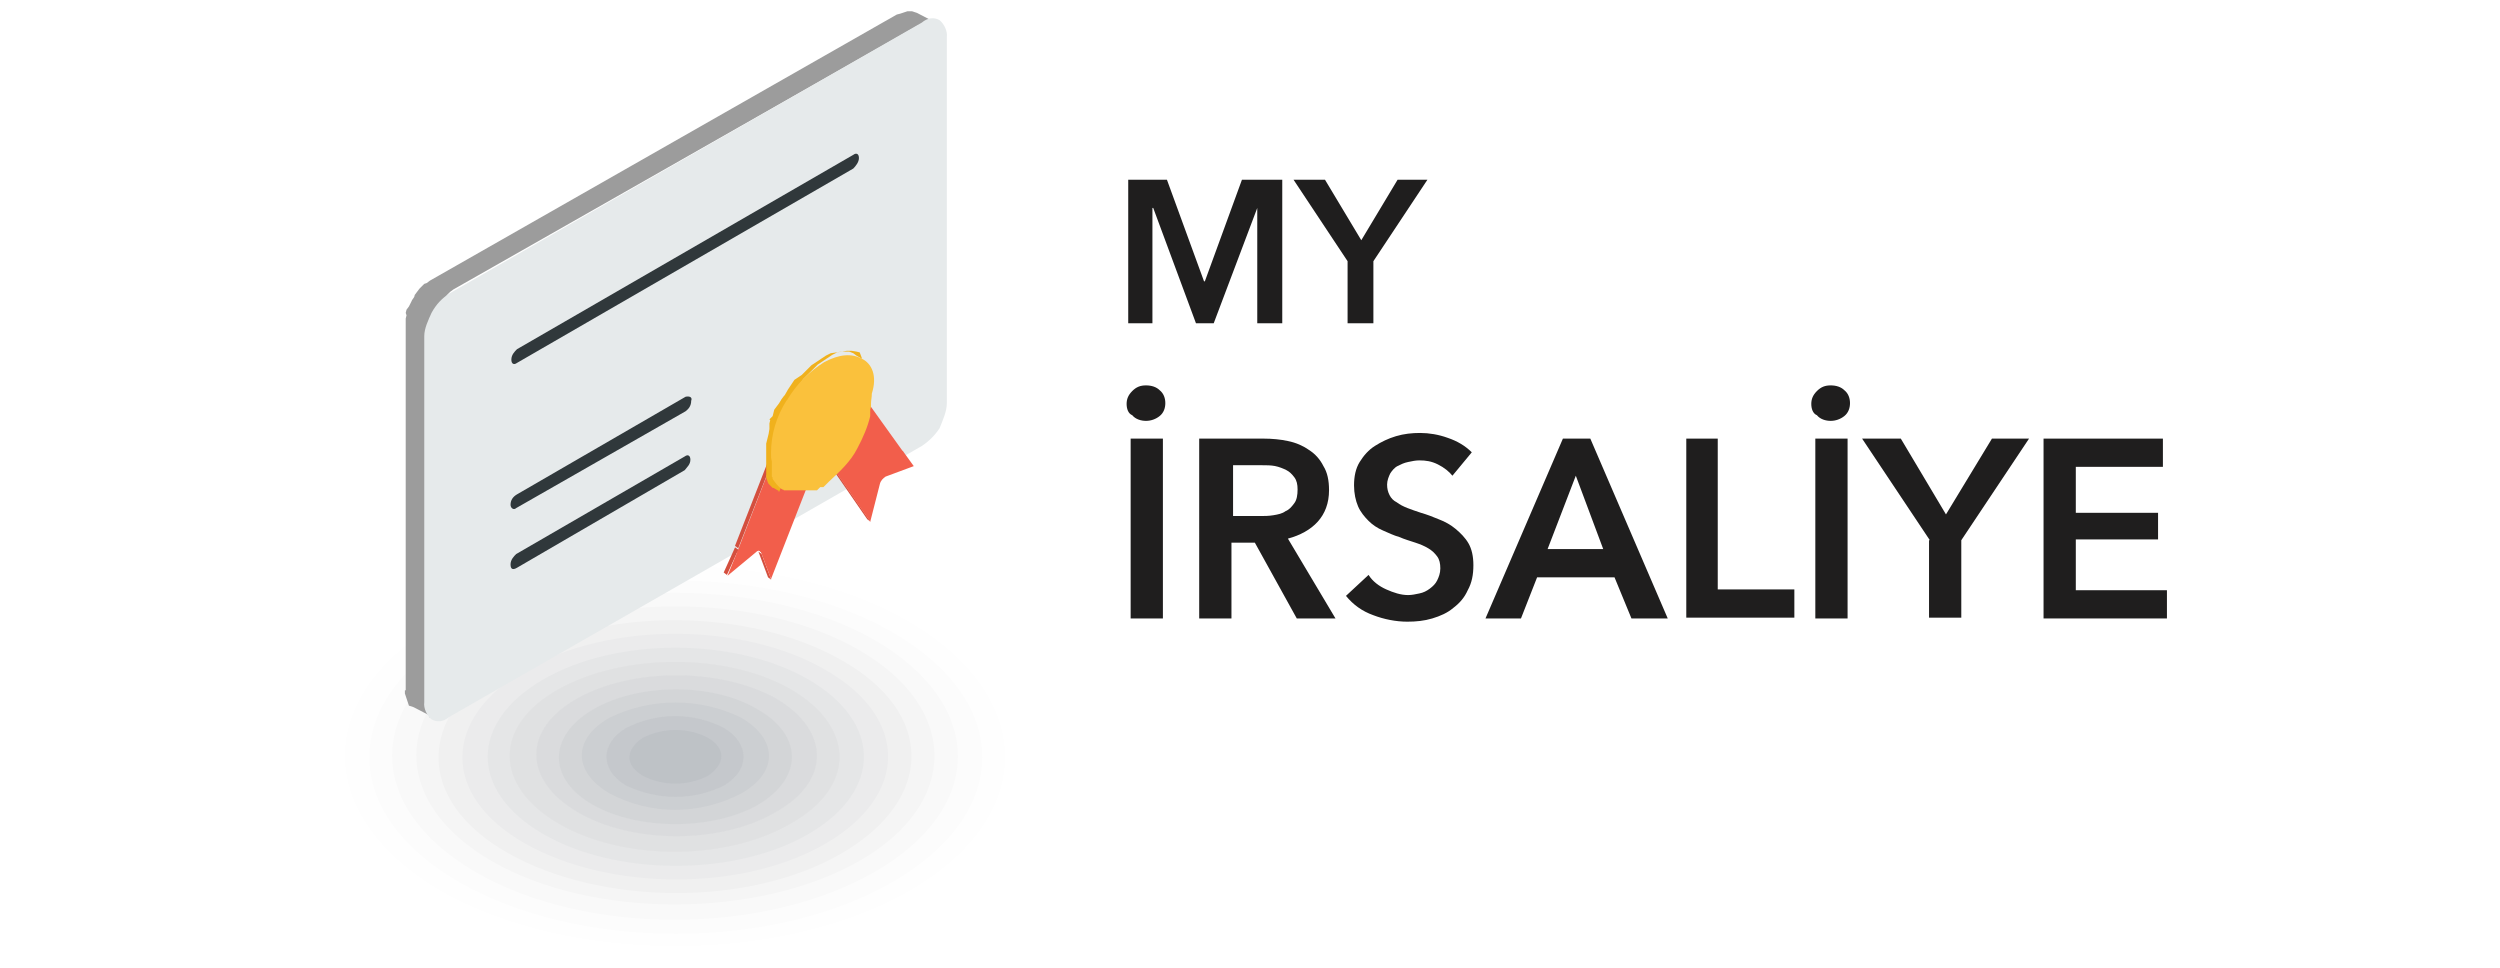 <?xml version="1.0" encoding="utf-8"?>
<!-- Generator: Adobe Illustrator 22.1.0, SVG Export Plug-In . SVG Version: 6.00 Build 0)  -->
<svg version="1.1" id="Layer_1" xmlns="http://www.w3.org/2000/svg" xmlns:xlink="http://www.w3.org/1999/xlink" x="0px" y="0px"
	 viewBox="0 0 310 120" style="enable-background:new 0 0 310 120;" xml:space="preserve">
<style type="text/css">
	.st0{opacity:3.000000e-03;fill:#040507;enable-background:new    ;}
	.st1{opacity:7.000000e-03;fill:#080A0D;enable-background:new    ;}
	.st2{opacity:1.000000e-02;fill:#0B0E14;enable-background:new    ;}
	.st3{opacity:1.300000e-02;fill:#0F131B;enable-background:new    ;}
	.st4{opacity:1.700000e-02;fill:#131822;enable-background:new    ;}
	.st5{opacity:2.000000e-02;fill:#171D29;enable-background:new    ;}
	.st6{opacity:2.300000e-02;fill:#1B2230;enable-background:new    ;}
	.st7{opacity:2.700000e-02;fill:#1F2737;enable-background:new    ;}
	.st8{opacity:3.000000e-02;fill:#232C3F;enable-background:new    ;}
	.st9{opacity:3.300000e-02;fill:#273246;enable-background:new    ;}
	.st10{opacity:3.700000e-02;fill:#2B374D;enable-background:new    ;}
	.st11{opacity:4.000000e-02;fill:#2F3C54;enable-background:new    ;}
	.st12{opacity:4.300000e-02;fill:#34415C;enable-background:new    ;}
	.st13{opacity:4.700000e-02;fill:#384763;enable-background:new    ;}
	.st14{fill:#9C9C9C;}
	.st15{fill:#E6EAEB;}
	.st16{fill:#30383B;}
	.st17{fill:#D44F3E;}
	.st18{fill:#F25E4B;}
	.st19{fill:#F0B11D;}
	.st20{fill:#FAC13C;}
	.st21{enable-background:new    ;}
	.st22{fill:#1F1E1E;}
</style>
<g id="Group_2690" transform="translate(-216.1 -581)">
	<g id="Group_2404" transform="translate(216.15 581)">
		<g id="Group_2401" transform="translate(-0.05 53.791)">
			<path id="Path_4560" class="st0" d="M114.9,22.1C132,32,132,48.2,114.9,58s-45.1,9.9-62.3,0c-17.1-9.9-17.1-26.1,0-35.9
				C69.8,12.1,97.6,12.1,114.9,22.1z"/>
			<path id="Path_4561" class="st1" d="M112.7,23.3c15.9,9.3,15.9,24.3,0,33.4s-42,9.1-58,0c-15.9-9.3-15.9-24.3,0-33.4
				S96.8,14,112.7,23.3z"/>
			<ellipse id="Ellipse_52" class="st2" cx="83.8" cy="40.1" rx="38" ry="21.9"/>
			<path id="Path_4562" class="st3" d="M108.5,25.6c13.7,8,13.7,20.8,0,28.7s-35.9,8-49.6,0s-13.7-20.8,0-28.7S94.9,17.8,108.5,25.6
				z"/>
			<path id="Path_4563" class="st4" d="M106.5,26.8C119,34,119,45.9,106.5,53s-33,7.2-45.5,0s-12.5-19.1,0-26.2
				C73.6,19.6,94,19.6,106.5,26.8z"/>
			<path id="Path_4564" class="st5" d="M104.4,28.1c11.5,6.5,11.5,17.2,0,23.9S74.5,58.5,63,52s-11.5-17.2,0-23.9
				S92.9,21.5,104.4,28.1z"/>
			<path id="Path_4565" class="st6" d="M102.4,29.3c10.3,5.9,10.3,15.5,0,21.5s-26.9,5.9-37.3,0s-10.3-15.5,0-21.5
				S92.1,23.3,102.4,29.3z"/>
			<path id="Path_4566" class="st7" d="M100.3,30.5c9.1,5.3,9.1,13.8,0,19.1s-23.9,5.3-33,0s-9.1-13.8,0-19.1
				C76.3,25.2,91.2,25.2,100.3,30.5z"/>
			<path id="Path_4567" class="st8" d="M98.1,31.7c8,4.7,8,12.1,0,16.6c-8,4.7-20.9,4.7-28.9,0s-8-12.1,0-16.6S90.1,27.1,98.1,31.7z
				"/>
			<path id="Path_4568" class="st9" d="M96.2,32.8c6.8,4,6.8,10.3,0,14.1c-6.8,4-17.8,4-24.6,0c-6.8-4-6.8-10.3,0-14.1
				S89.3,29,96.2,32.8z"/>
			<path id="Path_4569" class="st10" d="M94,34.2c5.6,3.2,5.6,8.5,0,11.8c-5.6,3.2-14.9,3.2-20.5,0s-5.6-8.5,0-11.8
				S88.4,30.8,94,34.2z"/>
			<path id="Path_4570" class="st11" d="M91.9,35.2c4.6,2.7,4.6,6.8,0,9.4c-5.2,2.7-11.2,2.7-16.3,0c-4.6-2.7-4.6-6.8,0-9.4
				C80.7,32.7,86.8,32.7,91.9,35.2z"/>
			<path id="Path_4571" class="st12" d="M89.8,36.5c3.2,1.9,3.2,5.2,0,7.1c-3.8,1.9-8.2,1.9-12.2,0c-3.2-1.9-3.2-5.2,0-7.1
				C81.5,34.5,86,34.5,89.8,36.5z"/>
			<path id="Path_4572" class="st13" d="M87.8,37.7c2.2,1.3,2.2,3.2,0,4.7c-2.5,1.3-5.6,1.3-8.1,0c-2.2-1.3-2.2-3.2,0-4.7
				C82.3,36.4,85.3,36.4,87.8,37.7z"/>
		</g>
		<g id="Group_2403" transform="translate(8.258)">
			<path id="Path_4573" class="st14" d="M41.9,85.6V86l0.1,0.3l0.1,0.3l0.1,0.3l0.1,0.3l0.1,0.3l0.3,0.1l0.3,0.1l2.5,1.3l0,0H45
				l-0.1-0.3l-0.1-0.3L44.6,88l-0.1-0.1v-0.4V41.4l0.1-0.4l0.1-0.4l0.1-0.4l0.1-0.4l0.1-0.4l0.3-0.4c0.1-0.3,0.3-0.4,0.4-0.7
				l0.3-0.4l0.3-0.4l0.3-0.3l0.3-0.3l0.3-0.4l0.3-0.3l0.4-0.3l57.7-32.8L106,3l0.3-0.1l0.3-0.1l0.3-0.1h0.6l0.1,0.1l0.3,0.1
				l-2.5-1.3l-0.3-0.1l-0.3-0.1h-0.6l-0.3,0.1l-0.3,0.1l-0.3,0.1l-0.4,0.1L45,34.8l-0.4,0.3l-0.3,0.1L44,35.5l-0.3,0.3l-0.3,0.4
				l-0.3,0.4v0.1c-0.1,0.3-0.3,0.4-0.4,0.7L42.4,38l-0.3,0.4L42,38.8l0.1,0.3L42,39.5v0.4v45.7H41.9z"/>
			<path id="Path_4574" class="st15" d="M106,55.3c0.9-0.6,1.6-1.3,2.2-2.2l0,0c0.4-1,0.9-2.1,0.9-3.1V4.6c0.1-0.7-0.3-1.6-0.9-2.1
				c-0.7-0.4-1.5-0.3-2.2,0.3L47.4,36.4c-0.9,0.6-1.6,1.3-2.2,2.4l0,0c-0.4,0.9-0.9,1.9-0.9,2.9v45.4c-0.1,0.7,0.3,1.6,0.9,2.1
				c0.7,0.4,1.5,0.3,2.2-0.3L106,55.3z"/>
			<path id="Path_4575" class="st16" d="M55.8,70.4C55.3,70.7,55,70.6,55,70s0.4-1,0.7-1.3l20.9-12.1c0.4-0.3,0.7-0.1,0.7,0.4
				c0,0.6-0.4,0.9-0.7,1.3L55.8,70.4z M76.7,49.2L55.8,61.3C55.3,61.6,55,62,55,62.6c0,0.4,0.4,0.7,0.7,0.4l21-12
				c0.4-0.3,0.7-0.7,0.7-1.3C77.6,49.2,77.1,49.1,76.7,49.2z M55.8,45c-0.4,0.3-0.7,0.1-0.7-0.4c0-0.6,0.4-1,0.7-1.3l41.7-24.1
				c0.4-0.3,0.7-0.1,0.7,0.4s-0.4,1-0.7,1.3L55.8,45z"/>
			<g id="Group_2402" transform="translate(31.43 39.09)">
				<path id="Path_4576" class="st17" d="M51.8,29.1l-0.4-0.3l0,0V29l0,0v0.1l0.4,0.3V29.1L51.8,29.1L51.8,29.1z"/>
				<path id="Path_4577" class="st17" d="M51.8,29.1l-0.4-0.3L50,31.9l0.4,0.3L51.8,29.1z"/>
				<path id="Path_4578" class="st17" d="M54.7,29.3L54.3,29l0.1,0.1v0.1l0.4,0.3L54.7,29.3L54.7,29.3z"/>
				<path id="Path_4579" class="st17" d="M54.7,29.6l-0.4-0.3l1.2,3.2l0.4,0.3L54.7,29.6z"/>
				<path id="Path_4580" class="st17" d="M60.9,20l-0.4-0.4l0,0L60.9,20z"/>
				<path id="Path_4581" class="st17" d="M60.9,20l-0.4-0.4h-0.1L60.9,20L60.9,20z"/>
				<path id="Path_4582" class="st17" d="M60.8,20l-0.4-0.4v0.1L60.8,20L60.8,20z"/>
				<path id="Path_4583" class="st17" d="M60.8,20l-0.4-0.3l0,0L60.8,20z"/>
				<path id="Path_4584" class="st17" d="M60.8,20l-0.4-0.3l0,0L60.8,20L60.8,20z"/>
				<path id="Path_4585" class="st17" d="M60.6,20l-0.4-0.3H60L60.6,20z"/>
				<path id="Path_4586" class="st17" d="M60.6,20l-0.4-0.3l0,0L60.6,20L60.6,20z"/>
				<path id="Path_4587" class="st17" d="M60.6,20l-0.4-0.3l0,0L60.6,20z"/>
				<path id="Path_4588" class="st17" d="M60.6,20l-0.4-0.3L60,19.9L60.6,20L60.6,20z"/>
				<path id="Path_4589" class="st17" d="M60.6,20.1l-0.4-0.3l0,0L60.6,20.1z"/>
				<path id="Path_4590" class="st17" d="M60.6,20.1l-0.4-0.3H60L60.6,20.1L60.6,20.1z"/>
				<path id="Path_4591" class="st17" d="M60.5,20.1L60,19.9l0,0L60.5,20.1z"/>
				<path id="Path_4592" class="st17" d="M60.5,20.1L60,19.9l0,0L60.5,20.1L60.5,20.1z"/>
				<path id="Path_4593" class="st17" d="M60.5,20.1L60,19.9l0,0L60.5,20.1z"/>
				<path id="Path_4594" class="st17" d="M60.5,20.1L60,19.9h-0.1L60.5,20.1L60.5,20.1z"/>
				<path id="Path_4595" class="st17" d="M60.3,20.1l-0.4-0.3V20L60.3,20.1L60.3,20.1z"/>
				<path id="Path_4596" class="st17" d="M60.3,20.1l-0.4-0.3h-0.1L60.3,20.1C60.2,20.1,60.3,20.1,60.3,20.1z"/>
				<path id="Path_4597" class="st17" d="M60.2,20.1l-0.4-0.3l0,0L60.2,20.1L60.2,20.1z"/>
				<path id="Path_4598" class="st17" d="M60.2,20.1l-0.4-0.3l0,0L60.2,20.1z"/>
				<path id="Path_4599" class="st17" d="M60.2,20.1l-0.4-0.3h-0.1L60.2,20.1L60.2,20.1z"/>
				<path id="Path_4600" class="st17" d="M60,20.1l-0.4-0.3l0,0L60,20.1z"/>
				<path id="Path_4601" class="st17" d="M60,20.1l-0.4-0.3V20L60,20.1L60,20.1z"/>
				<path id="Path_4602" class="st17" d="M59.9,20.1L59.4,20l0,0L59.9,20.1L59.9,20.1z"/>
				<path id="Path_4603" class="st17" d="M59.9,20.3L59.4,20l0,0L59.9,20.3L59.9,20.3z"/>
				<path id="Path_4604" class="st17" d="M59.9,20.3L59.4,20l0,0L59.9,20.3z"/>
				<path id="Path_4605" class="st17" d="M59.9,20.3L59.4,20h-0.1L59.9,20.3L59.9,20.3z"/>
				<path id="Path_4606" class="st17" d="M59.9,20.3L59.4,20l0,0L59.9,20.3L59.9,20.3z"/>
				<path id="Path_4607" class="st17" d="M59.9,20.3L59.4,20l0,0L59.9,20.3z"/>
				<path id="Path_4608" class="st17" d="M59.9,20.3L59.4,20l0,0L59.9,20.3L59.9,20.3z"/>
				<path id="Path_4609" class="st17" d="M59.7,20.3L59.3,20h-0.1L59.7,20.3z"/>
				<path id="Path_4610" class="st17" d="M59.7,20.3L59.3,20l0,0L59.7,20.3L59.7,20.3z"/>
				<path id="Path_4611" class="st17" d="M59.7,20.3L59.3,20h-0.1L59.7,20.3L59.7,20.3z"/>
				<path id="Path_4612" class="st17" d="M59.6,20.3L59.1,20l0,0L59.6,20.3z"/>
				<path id="Path_4613" class="st17" d="M59.6,20.3L59.1,20l0,0L59.6,20.3L59.6,20.3z"/>
				<path id="Path_4614" class="st17" d="M59.4,20.3L59,20l0,0L59.4,20.3z"/>
				<path id="Path_4615" class="st17" d="M59.4,20.3L59,20h-0.1L59.4,20.3L59.4,20.3z"/>
				<path id="Path_4616" class="st17" d="M59.4,20.3L59,20v0.1L59.4,20.3z"/>
				<path id="Path_4617" class="st17" d="M59.4,20.3L59,20h-0.1L59.4,20.3L59.4,20.3z"/>
				<path id="Path_4618" class="st17" d="M59.3,20.3L58.8,20l0,0L59.3,20.3L59.3,20.3z"/>
				<path id="Path_4619" class="st17" d="M59.3,20.3L58.8,20l0,0L59.3,20.3z"/>
				<path id="Path_4620" class="st17" d="M59.3,20.3L58.8,20h-0.1L59.3,20.3L59.3,20.3z"/>
				<path id="Path_4621" class="st17" d="M59.1,20.3L58.7,20l0,0L59.1,20.3z"/>
				<path id="Path_4622" class="st17" d="M59.1,20.3L58.7,20l0,0L59.1,20.3L59.1,20.3z"/>
				<path id="Path_4623" class="st17" d="M59.1,20.3L58.7,20l0,0L59.1,20.3z"/>
				<path id="Path_4624" class="st17" d="M59.1,20.3L58.7,20l0,0L59.1,20.3z"/>
				<path id="Path_4625" class="st17" d="M59.1,20.3L58.7,20h-0.1L59.1,20.3L59.1,20.3z"/>
				<path id="Path_4626" class="st17" d="M59,20.3L58.6,20l0,0L59,20.3z"/>
				<path id="Path_4627" class="st17" d="M59,20.3L58.6,20l0,0L59,20.3L59,20.3z"/>
				<path id="Path_4628" class="st17" d="M59,20.3L58.6,20l0,0L59,20.3z"/>
				<path id="Path_4629" class="st17" d="M59,20.3L58.6,20l0,0L59,20.3L59,20.3z"/>
				<path id="Path_4630" class="st17" d="M59,20.3L58.6,20h-0.1L59,20.3z"/>
				<path id="Path_4631" class="st17" d="M59,20.3L58.6,20l0,0L59,20.3L59,20.3z"/>
				<path id="Path_4632" class="st17" d="M58.8,20.3L58.4,20h-0.1L58.8,20.3z"/>
				<path id="Path_4633" class="st17" d="M58.8,20.3L58.4,20l0,0L58.8,20.3L58.8,20.3z"/>
				<path id="Path_4634" class="st17" d="M58.8,20.3L58.4,20l0,0L58.8,20.3z"/>
				<path id="Path_4635" class="st17" d="M58.8,20.3L58.4,20l0,0L58.8,20.3z"/>
				<path id="Path_4636" class="st17" d="M58.8,20.3L58.4,20h-0.1L58.8,20.3L58.8,20.3z"/>
				<path id="Path_4637" class="st17" d="M58.7,20.3L58.3,20l0,0L58.7,20.3z"/>
				<path id="Path_4638" class="st17" d="M58.7,20.3L58.3,20l0,0L58.7,20.3L58.7,20.3z"/>
				<path id="Path_4639" class="st17" d="M58.7,20.3L58.3,20l0,0L58.7,20.3z"/>
				<path id="Path_4640" class="st17" d="M58.7,20.3L58.3,20l0,0L58.7,20.3z"/>
				<path id="Path_4641" class="st17" d="M58.7,20.3L58.3,20h-0.1L58.7,20.3L58.7,20.3z"/>
				<path id="Path_4642" class="st17" d="M58.6,20.3L58.1,20l0,0L58.6,20.3L58.6,20.3z"/>
				<path id="Path_4643" class="st17" d="M58.6,20.3L58.1,20l0,0L58.6,20.3z"/>
				<path id="Path_4644" class="st17" d="M58.6,20.3L58.1,20L58,19.9L58.6,20.3L58.6,20.3z"/>
				<path id="Path_4645" class="st17" d="M58.4,20.1L58,19.9l0,0L58.4,20.1z"/>
				<path id="Path_4646" class="st17" d="M58.4,20.1L58,19.9l0,0L58.4,20.1L58.4,20.1z"/>
				<path id="Path_4647" class="st17" d="M58.3,20.1L58,19.9l0,0L58.3,20.1z"/>
				<path id="Path_4648" class="st17" d="M58.3,20.1L58,19.9l0,0L58.3,20.1z"/>
				<path id="Path_4649" class="st17" d="M58.3,20.1L58,19.9h-0.1L58.3,20.1L58.3,20.1z"/>
				<path id="Path_4650" class="st17" d="M58.3,20.1l-0.4-0.3l0,0L58.3,20.1z"/>
				<path id="Path_4651" class="st17" d="M58.3,20.1l-0.4-0.3h-0.1L58.3,20.1L58.3,20.1z"/>
				<path id="Path_4652" class="st17" d="M58.1,20.1l-0.4-0.3l0,0L58.1,20.1z"/>
				<path id="Path_4653" class="st17" d="M58.1,20.1l-0.4-0.3l0,0L58.1,20.1L58.1,20.1z"/>
				<path id="Path_4654" class="st17" d="M58.1,20.1l-0.4-0.3l0,0L58.1,20.1z"/>
				<path id="Path_4655" class="st17" d="M58.1,20.1l-0.4-0.3l0,0L58.1,20.1z"/>
				<path id="Path_4656" class="st17" d="M58.1,20.1l-0.4-0.3h-0.1L58.1,20.1L58.1,20.1z"/>
				<path id="Path_4657" class="st17" d="M58.1,20.1l-0.4-0.3l0,0L58.1,20.1z"/>
				<path id="Path_4658" class="st17" d="M58.1,20.1l-0.4-0.3l0,0L58.1,20.1z"/>
				<path id="Path_4659" class="st17" d="M58.1,20.1l-0.4-0.3l0,0L58.1,20.1L58.1,20.1z"/>
				<path id="Path_4660" class="st17" d="M58.1,20.1"/>
				<path id="Path_4661" class="st17" d="M58.1,20.1l-0.4-0.3l-0.1-0.1L58.1,20.1L58.1,20.1z"/>
				<path id="Path_4662" class="st17" d="M58,20l-0.4-0.3l0,0L58,20L58,20z"/>
				<path id="Path_4663" class="st17" d="M58,20l-0.4-0.3l0,0L58,20z"/>
				<path id="Path_4664" class="st17" d="M58,20l-0.4-0.3l0,0L58,20z"/>
				<path id="Path_4665" class="st17" d="M58,20l-0.4-0.3h-0.1L58,20L58,20z"/>
				<path id="Path_4666" class="st17" d="M57.8,20l-0.4-0.3v-0.1L57.8,20L57.8,20z"/>
				<path id="Path_4667" class="st17" d="M57.8,20l-0.4-0.4l0,0L57.8,20L57.8,20z"/>
				<path id="Path_4668" class="st17" d="M57.7,20l-0.4-0.4h-0.1L57.7,20z"/>
				<path id="Path_4669" class="st17" d="M57.7,20l-0.4-0.4l0,0L57.7,20L57.7,20z"/>
				<path id="Path_4670" class="st17" d="M57.7,19.9l-0.4-0.3h-0.1L57.7,19.9L57.7,19.9z"/>
				<path id="Path_4671" class="st17" d="M57.5,19.9l-0.4-0.3l0,0L57.5,19.9L57.5,19.9z"/>
				<path id="Path_4672" class="st17" d="M57.5,19.9l-0.4-0.3l0,0L57.5,19.9z"/>
				<path id="Path_4673" class="st17" d="M57.5,19.9l-0.4-0.4l0,0L57.5,19.9L57.5,19.9z"/>
				<path id="Path_4674" class="st17" d="M57.4,19.9L57,19.5l0,0L57.4,19.9z"/>
				<path id="Path_4675" class="st17" d="M56.1,17.9l-0.4-0.3l-4.3,11l0.4,0.3L56.1,17.9z"/>
				<path id="Path_4676" class="st17" d="M63.3,18.5l-0.4-0.3l4.9,7.1l0.4,0.3L63.3,18.5z"/>
				<path id="Path_4677" class="st17" d="M68.1,11l-0.4-0.3l-0.1,0.4l-0.1,0.4L67.2,12l-0.1,0.4l-0.3,0.3l-0.3,0.4l-0.3,0.4
					l-0.3,0.4l0.6,0.6l0.3-0.4l0.3-0.4l0.1-0.4l0.3-0.4l0.1-0.4l0.1-0.4l0.3-0.4C68.1,11.6,68.1,11,68.1,11z"/>
				<path id="Path_4678" class="st17" d="M66.7,14.6l-0.4-0.3l0,0L66.7,14.6L66.7,14.6z"/>
				<path id="Path_4679" class="st17" d="M66.7,14.6l-0.4-0.3L65.8,15l-0.4,0.6L64.9,16l-0.1,0.4l-0.4,0.4L64,17.2l-0.6,0.6L63,18.2
					l0.4,0.3l0.6-0.4l0.4-0.4l0.4-0.4l0.4-0.4l0.4-0.4l0.4-0.6l0.4-0.6L66.7,14.6z"/>
			</g>
			<path id="Path_4680" class="st18" d="M94.7,57.6l4.9,7.1l1.2-4.7c0.1-0.4,0.4-0.7,0.7-0.9l3.5-1.3l-1.3-1.8c0,0,0-0.1-0.1-0.1
				l0,0l-4.3-6c-0.4,1.3-0.9,2.4-1.5,3.5l0,0C97.3,55.3,96.1,56.6,94.7,57.6z M83.2,68.2C83.2,68.2,83,68.2,83.2,68.2l-1.3,3.2
				l3.5-2.9c0.3-0.3,0.6-0.3,0.7,0.1l1.2,3.2l5-12.8h-3.1l-0.1,0h-0.3c-0.4-0.3-0.9-0.7-1.2-1.3l0,0c-0.1-0.1-0.1-0.1-0.1-0.3l0,0
				v-0.1l0,0V57l0,0v0.1l0,0L83.2,68.2z"/>
			<path id="Path_4681" class="st19" d="M98.6,44.5l-0.7-0.4l-0.4-0.3L97,43.6h-0.6H96l-0.6,0.1l-0.7,0.1l-0.6,0.3l-0.6,0.4
				l-0.6,0.4l-0.6,0.4l-0.6,0.6l-0.6,0.6l-0.9,0.6l-0.4,0.6l-0.4,0.6L89,49l-0.1,0.1l-0.3,0.4L88.3,50L88,50.4l-0.3,0.4l-0.1,0.4
				l-0.1,0.4L87.1,52l0.1,0.1l-0.1,0.4v0.7L87,53.8l-0.1,0.4l-0.1,0.4L86.7,55v2.2l0,0v0.1l0,0v0.1l0,0v0.1l0,0v0.1l0,0v0.1l0,0v0.1
				l0,0v0.1l0,0V58l0,0v0.1l0,0v0.1l0,0v-0.4l0,0v0.1l0,0V58l0,0v0.1l0,0V59l0,0v0.1l0,0v0.1l0,0l0.1,0.3l0.1,0.3L87,60l0.1,0.1
				l0.1,0.1l0.1,0.1l0.1,0.1l0.1,0.1h0.1l0.7,0.4h-0.1l0.1,0.1l0.3-0.7l-0.1-0.1L88.3,60l-0.1-0.1L88,59.7l-0.1-0.3l-0.1-0.3l0,0V59
				l0,0v-0.1l0,0l0,0l0,0l0,0l0,0v-0.1l0,0v-0.3l0,0v-0.1l0,0v-0.1l0,0v-0.1l0,0v-0.1l0,0V58l0,0v-0.1l0,0v-0.1l0,0v-0.1l0,0V57l0,0
				v-0.1l0,0v-0.1l0,0v0.1l0,0v-2.2l0.1-0.4l0.1-0.4l0.1-0.4l0.1-0.4l0.1-0.4l0.1-0.4l0.1-0.4l0.1-0.4l0.1-0.4l0.1-0.4l0.3-0.4
				l0.3-0.4l0.3-0.4l0.3-0.4l0.1-0.1l0.4-0.7l0.4-0.7l0.4-0.6l0.6-0.6l0.6-0.6l0.6-0.6l0.6-0.4l0.6-0.4l0.6-0.4l0.6-0.3l0.6-0.1
				l0.6-0.1h0.6l0.6,0.1l0.4,0.1L98.6,44.5L98.6,44.5z M98.6,55L98.6,55l-0.7-0.4l0,0L98.6,55z M90.4,60.7l-0.7-0.4l0,0L90.4,60.7z
				 M89.8,60.4L89.1,60l0,0L89.8,60.4z M87,57.2l0.7,0.4l0,0L87,57.2z"/>
			<path id="Path_4682" class="st20" d="M98.6,44.5c-1.3-0.7-2.8-0.6-4.7,0.4c-1.9,1.2-3.5,2.8-4.6,4.7l-0.1,0.1
				c-1.2,1.9-1.9,4.1-1.9,6.5c0,0.4,0,0.7,0.1,1v0.1l0,0v0.1l0,0v0.1l0,0v0.1l0,0v0.1l0,0v0.1l0,0v0.1l0,0V58l0,0v-0.1l0,0V58l0,0
				v0.1l0,0v0.1l0,0V59l0,0v0.1l0,0v0.1l0,0v0.1l0,0v-0.6l0,0V59l0,0v0.1c0.1,0.1,0.1,0.1,0.1,0.3l0,0c0.3,0.4,0.6,0.9,1.2,1.3h0.1
				l0.1,0.1H93l0.1-0.1l0,0l0.1-0.1l0.1-0.1l0,0l0.1-0.1h0.4l0.1-0.1l0,0l0.1-0.1l0.1-0.1l0,0l0.1-0.1l0,0l0.1-0.1l0,0l0.1-0.1l0,0
				l0.1-0.1l0,0c1.3-1.2,2.7-2.5,3.5-4.1l0,0c0.7-1.3,1.3-2.7,1.6-4V51l0,0l0,0l0,0v-0.1l0,0v-0.1l0,0c0-0.1,0.1-0.3,0.1-0.4l0,0V50
				c0-0.4,0.1-0.7,0.1-1.2C100.5,46.6,99.8,45.1,98.6,44.5z"/>
		</g>
	</g>
	<g id="Group_2424" transform="translate(-30 -973.512)">
		<g class="st21">
			<path class="st22" d="M385.8,1576.8h5l4.6,12.6h0.1l4.6-12.6h5v17.8h-3.1v-14.3h0l-5.4,14.3h-2.2l-5.3-14.3h-0.1v14.3h-3V1576.8z
				"/>
			<path class="st22" d="M413.2,1586.9l-6.7-10.1h3.9l4.5,7.5l4.5-7.5h3.7l-6.7,10.1v7.7h-3.2V1586.9z"/>
		</g>
		<g class="st21">
			<path class="st22" d="M385.8,1604.6c0-0.6,0.2-1.1,0.7-1.6c0.5-0.5,1-0.7,1.7-0.7s1.3,0.2,1.7,0.6c0.5,0.4,0.7,1,0.7,1.6
				c0,0.6-0.2,1.2-0.7,1.6c-0.5,0.4-1.1,0.6-1.7,0.6s-1.3-0.2-1.7-0.7C386,1605.8,385.8,1605.2,385.8,1604.6z M386.3,1608.9h4v22.3
				h-4V1608.9z"/>
			<path class="st22" d="M395.1,1608.9h7.7c1,0,2.1,0.1,3,0.3c1,0.2,1.9,0.6,2.6,1.1c0.8,0.5,1.4,1.2,1.8,2c0.5,0.8,0.7,1.8,0.7,3
				c0,1.6-0.5,2.9-1.4,3.9c-0.9,1-2.2,1.7-3.7,2.1l5.9,9.9h-4.8l-5.2-9.4h-2.9v9.4h-4V1608.9z M402.3,1618.5c0.6,0,1.1,0,1.7-0.1
				c0.6-0.1,1.1-0.2,1.5-0.5c0.5-0.2,0.8-0.6,1.1-1c0.3-0.4,0.4-1,0.4-1.7c0-0.6-0.1-1.1-0.4-1.5c-0.3-0.4-0.6-0.7-1-0.9
				c-0.4-0.2-0.9-0.4-1.4-0.5c-0.5-0.1-1.1-0.1-1.6-0.1h-3.6v6.3H402.3z"/>
			<path class="st22" d="M426.2,1613.5c-0.4-0.5-1-1-1.8-1.4c-0.8-0.4-1.5-0.5-2.3-0.5c-0.5,0-0.9,0.1-1.4,0.2
				c-0.5,0.1-0.9,0.3-1.3,0.5c-0.4,0.2-0.7,0.6-0.9,0.9c-0.2,0.4-0.4,0.9-0.4,1.4c0,0.5,0.1,0.9,0.3,1.3c0.2,0.4,0.5,0.7,0.9,0.9
				c0.4,0.3,0.8,0.5,1.3,0.7c0.5,0.2,1.1,0.4,1.7,0.6c0.7,0.2,1.5,0.5,2.2,0.8c0.8,0.3,1.5,0.7,2.1,1.2c0.6,0.5,1.2,1.1,1.6,1.8
				c0.4,0.7,0.6,1.6,0.6,2.7c0,1.2-0.2,2.2-0.7,3.1c-0.4,0.9-1,1.6-1.8,2.2c-0.7,0.6-1.6,1-2.6,1.3c-1,0.3-2,0.4-3.1,0.4
				c-1.4,0-2.9-0.3-4.2-0.8c-1.4-0.5-2.5-1.3-3.4-2.4l2.8-2.6c0.5,0.8,1.3,1.4,2.2,1.8c0.9,0.4,1.8,0.7,2.7,0.7
				c0.5,0,0.9-0.1,1.4-0.2c0.5-0.1,0.9-0.3,1.3-0.6c0.4-0.3,0.7-0.6,0.9-1c0.2-0.4,0.4-0.9,0.4-1.5c0-0.6-0.1-1.1-0.4-1.5
				c-0.3-0.4-0.6-0.7-1.1-1s-1-0.5-1.6-0.7c-0.6-0.2-1.3-0.4-2-0.7c-0.7-0.2-1.3-0.5-2-0.8c-0.7-0.3-1.3-0.7-1.8-1.2
				c-0.5-0.5-1-1.1-1.3-1.8s-0.5-1.6-0.5-2.6c0-1.1,0.2-2.1,0.7-2.9c0.5-0.8,1.1-1.5,1.9-2s1.6-0.9,2.6-1.2c1-0.3,2-0.4,3-0.4
				c1.1,0,2.3,0.2,3.4,0.6c1.2,0.4,2.2,1,3,1.8L426.2,1613.5z"/>
			<path class="st22" d="M439.9,1608.9h3.4l9.6,22.3h-4.5l-2.1-5.1h-9.6l-2,5.1h-4.4L439.9,1608.9z M444.9,1622.6l-3.4-9.1l-3.5,9.1
				H444.9z"/>
			<path class="st22" d="M455.1,1608.9h4v18.7h9.5v3.5h-13.4V1608.9z"/>
			<path class="st22" d="M470.7,1604.6c0-0.6,0.2-1.1,0.7-1.6c0.5-0.5,1-0.7,1.7-0.7s1.3,0.2,1.7,0.6c0.5,0.4,0.7,1,0.7,1.6
				c0,0.6-0.2,1.2-0.7,1.6c-0.5,0.4-1.1,0.6-1.7,0.6s-1.3-0.2-1.7-0.7C470.9,1605.8,470.7,1605.2,470.7,1604.6z M471.2,1608.9h4
				v22.3h-4V1608.9z"/>
			<path class="st22" d="M485.4,1621.5l-8.4-12.6h4.8l5.6,9.4l5.7-9.4h4.6l-8.4,12.6v9.6h-4V1621.5z"/>
			<path class="st22" d="M499.6,1608.9h14.7v3.5h-10.8v5.7h10.2v3.3h-10.2v6.3h11.3v3.5h-15.3V1608.9z"/>
		</g>
	</g>
</g>
</svg>

